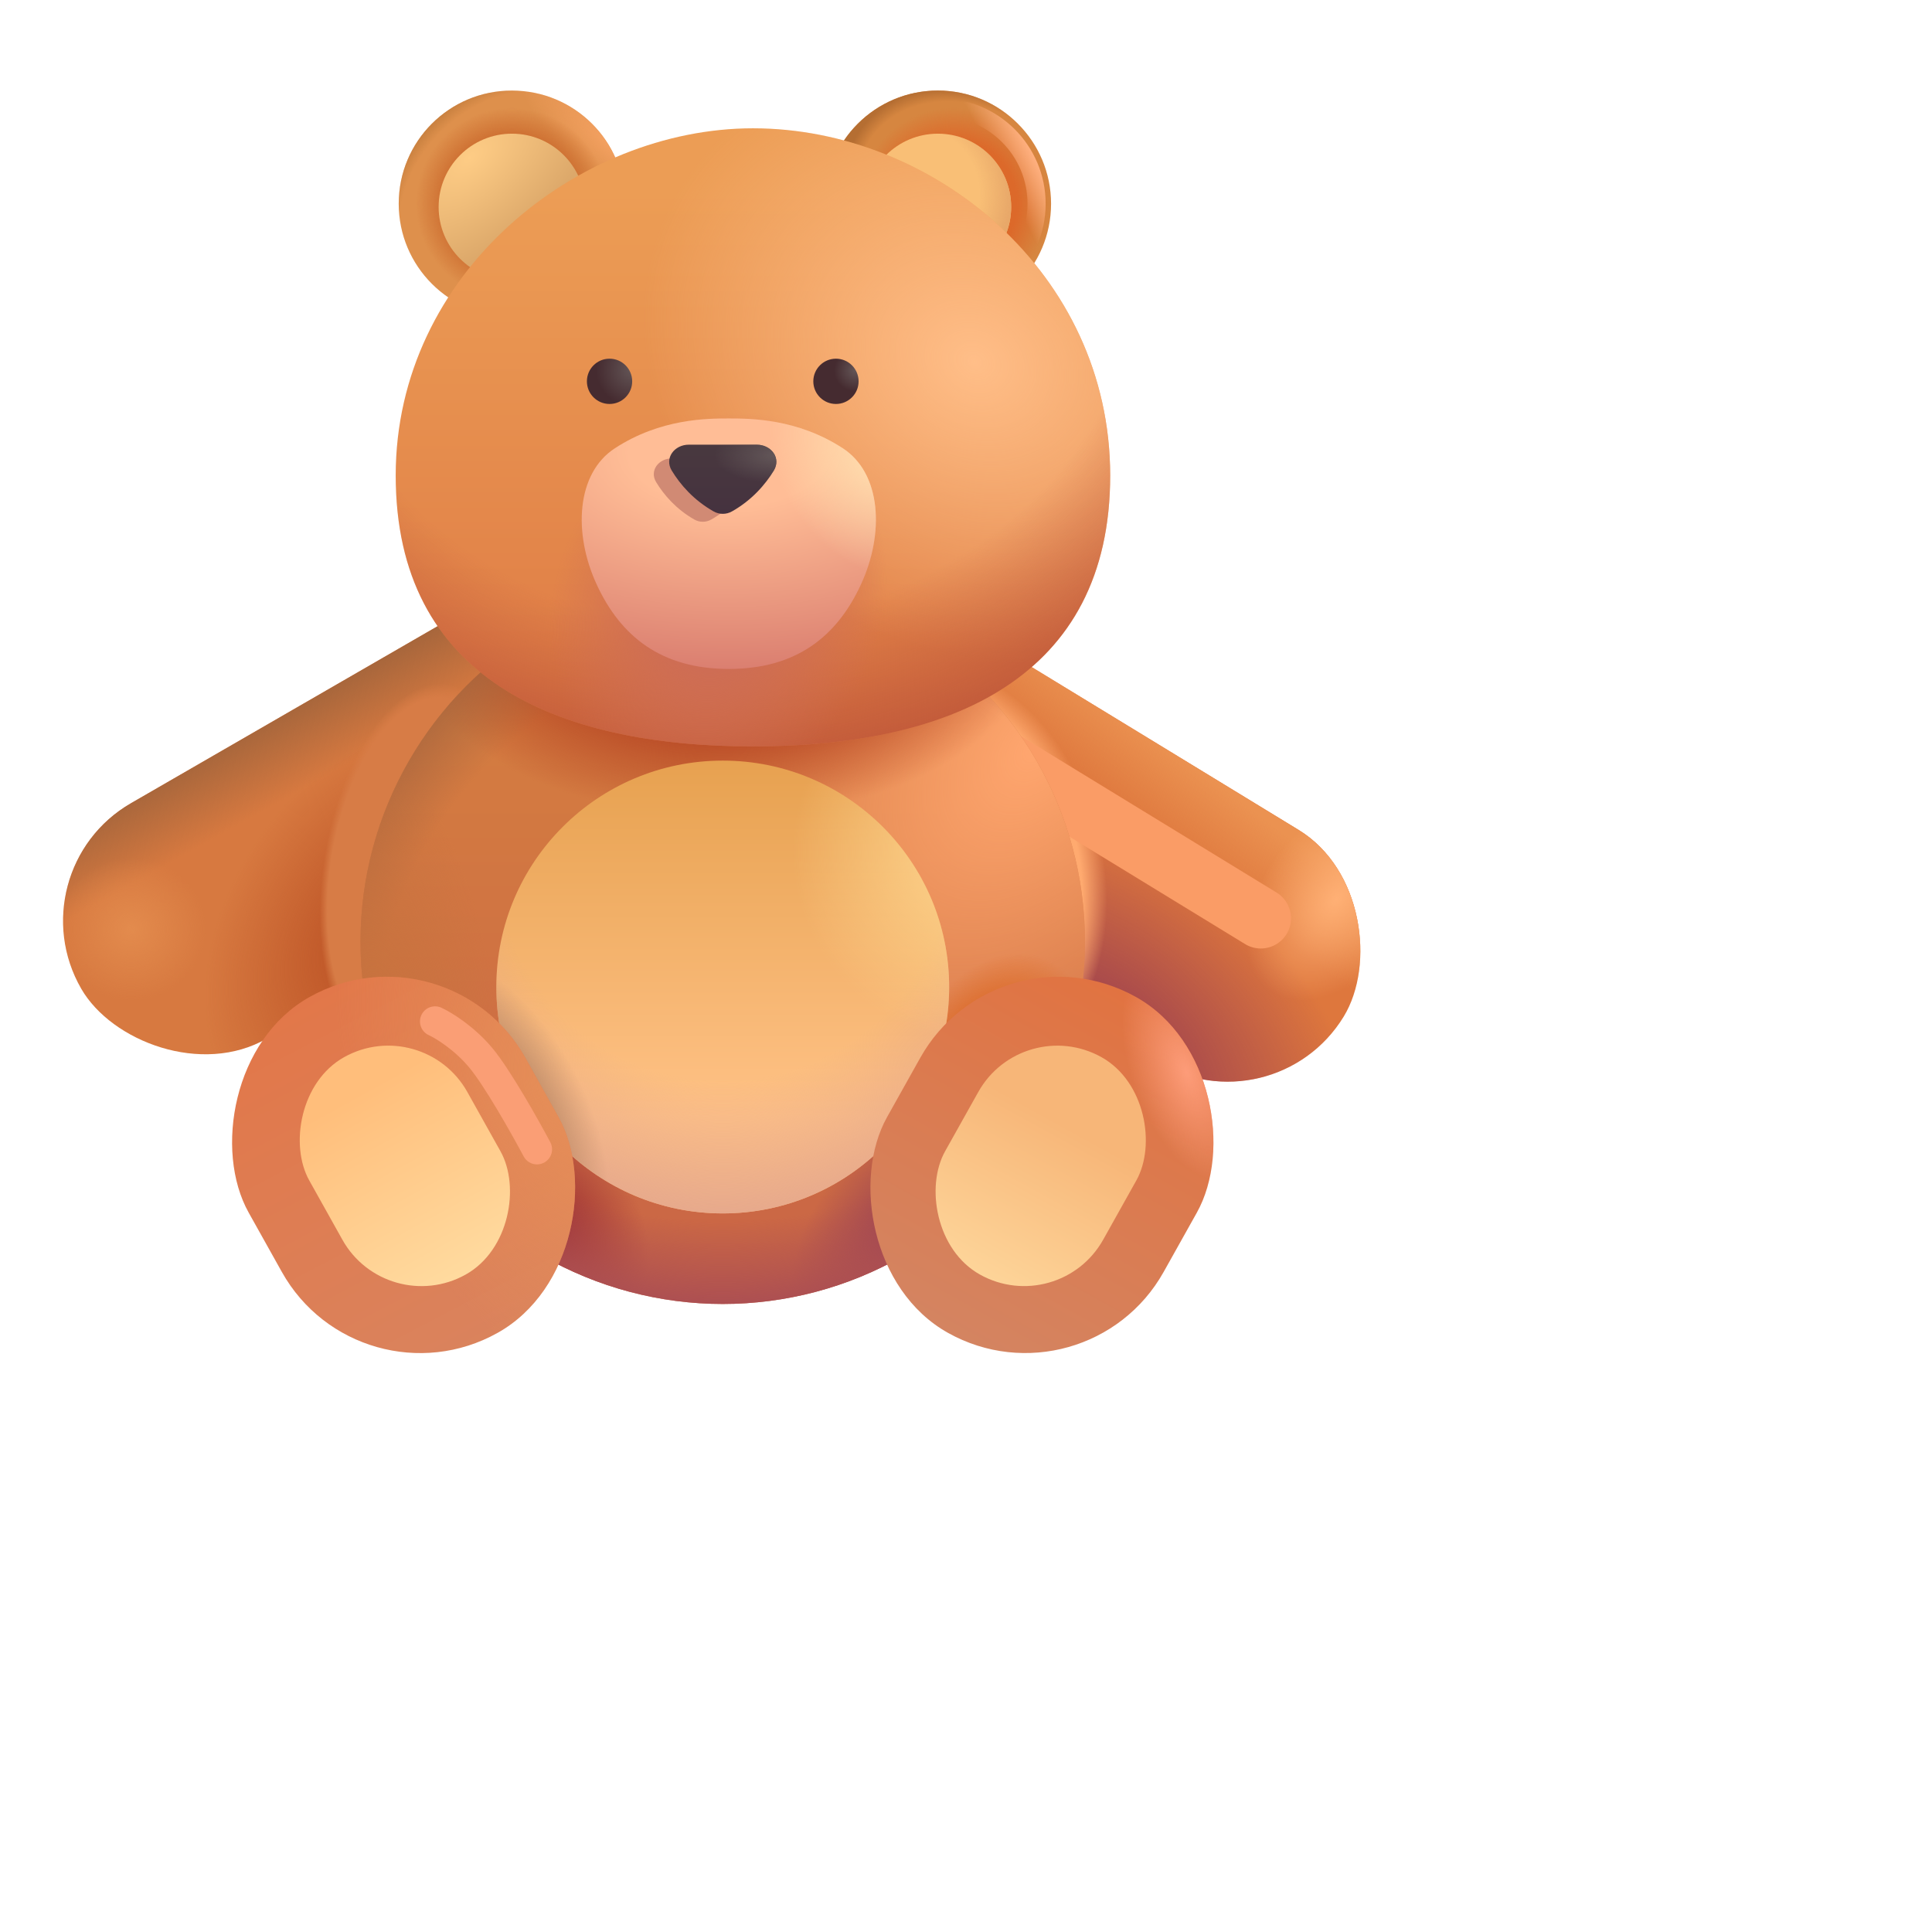 <svg width="32" height="32" viewBox="0 0 32 32" fill="none" xmlns="http://www.w3.org/2000/svg">
<circle cx="8.479" cy="3.375" r="1.875" fill="#DE904C"/>
<circle cx="8.479" cy="3.375" r="1.875" fill="url(#paint0_radial_1230_489)"/>
<circle cx="8.479" cy="3.375" r="1.875" fill="url(#paint1_radial_1230_489)"/>
<circle cx="8.479" cy="3.375" r="1.875" fill="url(#paint2_radial_1230_489)"/>
<circle cx="15.534" cy="3.375" r="1.875" fill="#D68640"/>
<circle cx="15.534" cy="3.375" r="1.875" fill="url(#paint3_radial_1230_489)"/>
<circle cx="15.534" cy="3.375" r="1.875" fill="url(#paint4_radial_1230_489)"/>
<g filter="url(#filter0_f_1230_489)">
<circle cx="15.575" cy="3.375" r="1.594" stroke="url(#paint5_linear_1230_489)" stroke-width="0.3"/>
</g>
<circle cx="8.479" cy="3.428" r="1.214" fill="url(#paint6_radial_1230_489)"/>
<circle cx="15.534" cy="3.428" r="1.214" fill="#F9BF76"/>
<circle cx="15.534" cy="3.428" r="1.214" fill="url(#paint7_radial_1230_489)"/>
<g filter="url(#filter1_i_1230_489)">
<rect x="14.315" y="9.598" width="10.5" height="4.5" rx="2.25" transform="rotate(31.389 14.315 9.598)" fill="#DE773D"/>
<rect x="14.315" y="9.598" width="10.5" height="4.5" rx="2.25" transform="rotate(31.389 14.315 9.598)" fill="url(#paint8_radial_1230_489)"/>
<rect x="14.315" y="9.598" width="10.5" height="4.5" rx="2.25" transform="rotate(31.389 14.315 9.598)" fill="url(#paint9_linear_1230_489)"/>
<rect x="14.315" y="9.598" width="10.5" height="4.5" rx="2.25" transform="rotate(31.389 14.315 9.598)" fill="url(#paint10_radial_1230_489)"/>
<rect x="14.315" y="9.598" width="10.5" height="4.5" rx="2.25" transform="rotate(31.389 14.315 9.598)" fill="url(#paint11_radial_1230_489)"/>
</g>
<g filter="url(#filter2_i_1230_489)">
<rect x="0.721" y="14.929" width="10.5" height="4.5" rx="2.25" transform="rotate(-30 0.721 14.929)" fill="#D77940"/>
<rect x="0.721" y="14.929" width="10.5" height="4.5" rx="2.25" transform="rotate(-30 0.721 14.929)" fill="url(#paint12_linear_1230_489)"/>
<rect x="0.721" y="14.929" width="10.5" height="4.5" rx="2.25" transform="rotate(-30 0.721 14.929)" fill="url(#paint13_radial_1230_489)"/>
<rect x="0.721" y="14.929" width="10.5" height="4.5" rx="2.25" transform="rotate(-30 0.721 14.929)" fill="url(#paint14_radial_1230_489)"/>
<rect x="0.721" y="14.929" width="10.5" height="4.5" rx="2.25" transform="rotate(-30 0.721 14.929)" fill="url(#paint15_radial_1230_489)"/>
</g>
<g filter="url(#filter3_f_1230_489)">
<path d="M16.055 12.257L20.883 15.21" stroke="#FA9C66" stroke-linecap="round"/>
</g>
<ellipse cx="11.971" cy="15.598" rx="6" ry="6" fill="url(#paint16_linear_1230_489)"/>
<ellipse cx="11.971" cy="15.598" rx="6" ry="6" fill="url(#paint17_radial_1230_489)"/>
<ellipse cx="11.971" cy="15.598" rx="6" ry="6" fill="url(#paint18_radial_1230_489)"/>
<ellipse cx="11.971" cy="15.598" rx="6" ry="6" fill="url(#paint19_radial_1230_489)"/>
<ellipse cx="11.971" cy="15.598" rx="6" ry="6" fill="url(#paint20_radial_1230_489)"/>
<ellipse cx="11.971" cy="15.598" rx="6" ry="6" fill="url(#paint21_radial_1230_489)"/>
<ellipse cx="11.971" cy="15.598" rx="6" ry="6" fill="url(#paint22_radial_1230_489)"/>
<ellipse cx="11.971" cy="15.598" rx="6" ry="6" fill="url(#paint23_radial_1230_489)"/>
<ellipse cx="11.971" cy="15.598" rx="6" ry="6" fill="url(#paint24_radial_1230_489)"/>
<circle cx="11.971" cy="16.348" r="3.75" fill="url(#paint25_linear_1230_489)"/>
<circle cx="11.971" cy="16.348" r="3.75" fill="url(#paint26_radial_1230_489)"/>
<circle cx="11.971" cy="16.348" r="3.75" fill="url(#paint27_radial_1230_489)"/>
<circle cx="11.971" cy="16.348" r="3.75" fill="url(#paint28_radial_1230_489)"/>
<g filter="url(#filter4_i_1230_489)">
<path d="M17.888 7.625C17.888 10.976 15.239 12.113 11.971 12.113C8.704 12.113 6.054 10.976 6.054 7.625C6.054 4.274 9.071 1.875 11.971 1.875C14.961 1.875 17.888 4.274 17.888 7.625Z" fill="url(#paint29_linear_1230_489)"/>
<path d="M17.888 7.625C17.888 10.976 15.239 12.113 11.971 12.113C8.704 12.113 6.054 10.976 6.054 7.625C6.054 4.274 9.071 1.875 11.971 1.875C14.961 1.875 17.888 4.274 17.888 7.625Z" fill="url(#paint30_radial_1230_489)"/>
<path d="M17.888 7.625C17.888 10.976 15.239 12.113 11.971 12.113C8.704 12.113 6.054 10.976 6.054 7.625C6.054 4.274 9.071 1.875 11.971 1.875C14.961 1.875 17.888 4.274 17.888 7.625Z" fill="url(#paint31_radial_1230_489)"/>
<path d="M17.888 7.625C17.888 10.976 15.239 12.113 11.971 12.113C8.704 12.113 6.054 10.976 6.054 7.625C6.054 4.274 9.071 1.875 11.971 1.875C14.961 1.875 17.888 4.274 17.888 7.625Z" fill="url(#paint32_radial_1230_489)"/>
</g>
<circle cx="10.096" cy="6.316" r="0.375" fill="url(#paint33_radial_1230_489)"/>
<circle cx="13.846" cy="6.316" r="0.375" fill="url(#paint34_radial_1230_489)"/>
<g filter="url(#filter5_i_1230_489)">
<path d="M11.972 6.831C11.617 6.831 10.842 6.831 10.085 7.324C9.447 7.738 9.388 8.73 9.785 9.585C10.181 10.441 10.854 10.98 11.972 10.98C13.089 10.98 13.762 10.441 14.158 9.585C14.555 8.73 14.496 7.738 13.858 7.324C13.101 6.831 12.326 6.831 11.972 6.831Z" fill="url(#paint35_radial_1230_489)"/>
<path d="M11.972 6.831C11.617 6.831 10.842 6.831 10.085 7.324C9.447 7.738 9.388 8.73 9.785 9.585C10.181 10.441 10.854 10.98 11.972 10.98C13.089 10.98 13.762 10.441 14.158 9.585C14.555 8.73 14.496 7.738 13.858 7.324C13.101 6.831 12.326 6.831 11.972 6.831Z" fill="url(#paint36_radial_1230_489)"/>
</g>
<g filter="url(#filter6_ii_1230_489)">
<rect width="5.25" height="6.375" rx="2.625" transform="matrix(-0.873 0.488 0.488 0.873 7.421 15.231)" fill="url(#paint37_linear_1230_489)"/>
<rect width="5.25" height="6.375" rx="2.625" transform="matrix(-0.873 0.488 0.488 0.873 7.421 15.231)" fill="url(#paint38_radial_1230_489)"/>
</g>
<g filter="url(#filter7_ii_1230_489)">
<rect x="16.524" y="15.231" width="5.25" height="6.375" rx="2.625" transform="rotate(29.237 16.524 15.231)" fill="url(#paint39_linear_1230_489)"/>
</g>
<rect x="16.524" y="15.231" width="5.25" height="6.375" rx="2.625" transform="rotate(29.237 16.524 15.231)" fill="url(#paint40_radial_1230_489)"/>
<rect width="3" height="4.125" rx="1.5" transform="matrix(-0.873 0.488 0.488 0.873 7.009 16.778)" fill="url(#paint41_linear_1230_489)"/>
<rect x="16.936" y="16.778" width="3" height="4.125" rx="1.5" transform="rotate(29.237 16.936 16.778)" fill="url(#paint42_linear_1230_489)"/>
<g filter="url(#filter8_f_1230_489)">
<path d="M11.127 7.593C10.907 7.593 10.753 7.798 10.868 7.986C10.996 8.197 11.199 8.434 11.502 8.606C11.588 8.654 11.693 8.654 11.779 8.606C12.082 8.434 12.286 8.197 12.414 7.986C12.528 7.798 12.374 7.593 12.154 7.593H11.127Z" fill="#D18A74"/>
</g>
<path d="M11.41 7.365C11.169 7.365 11.001 7.588 11.126 7.794C11.266 8.025 11.489 8.284 11.82 8.471C11.914 8.524 12.029 8.524 12.123 8.471C12.454 8.284 12.677 8.025 12.817 7.794C12.941 7.588 12.774 7.365 12.533 7.365H11.41Z" fill="url(#paint43_linear_1230_489)"/>
<path d="M11.41 7.365C11.169 7.365 11.001 7.588 11.126 7.794C11.266 8.025 11.489 8.284 11.82 8.471C11.914 8.524 12.029 8.524 12.123 8.471C12.454 8.284 12.677 8.025 12.817 7.794C12.941 7.588 12.774 7.365 12.533 7.365H11.41Z" fill="url(#paint44_radial_1230_489)"/>
<g filter="url(#filter9_f_1230_489)">
<path d="M7.206 16.918C7.344 16.981 7.688 17.19 7.964 17.521C8.239 17.851 8.699 18.669 8.894 19.036" stroke="#FA9E75" stroke-width="0.5" stroke-linecap="round"/>
</g>
<defs>
<filter id="filter0_f_1230_489" x="13.531" y="1.331" width="4.089" height="4.089" filterUnits="userSpaceOnUse" color-interpolation-filters="sRGB">
<feFlood flood-opacity="0" result="BackgroundImageFix"/>
<feBlend mode="normal" in="SourceGraphic" in2="BackgroundImageFix" result="shape"/>
<feGaussianBlur stdDeviation="0.15" result="effect1_foregroundBlur_1230_489"/>
</filter>
<filter id="filter1_i_1230_489" x="12.814" y="10.29" width="9.773" height="7.776" filterUnits="userSpaceOnUse" color-interpolation-filters="sRGB">
<feFlood flood-opacity="0" result="BackgroundImageFix"/>
<feBlend mode="normal" in="SourceGraphic" in2="BackgroundImageFix" result="shape"/>
<feColorMatrix in="SourceAlpha" type="matrix" values="0 0 0 0 0 0 0 0 0 0 0 0 0 0 0 0 0 0 127 0" result="hardAlpha"/>
<feOffset dx="0.15" dy="-0.15"/>
<feGaussianBlur stdDeviation="0.5"/>
<feComposite in2="hardAlpha" operator="arithmetic" k2="-1" k3="1"/>
<feColorMatrix type="matrix" values="0 0 0 0 0.58 0 0 0 0 0.251 0 0 0 0 0.31 0 0 0 1 0"/>
<feBlend mode="normal" in2="shape" result="effect1_innerShadow_1230_489"/>
</filter>
<filter id="filter2_i_1230_489" x="1.045" y="10.002" width="10.197" height="8.001" filterUnits="userSpaceOnUse" color-interpolation-filters="sRGB">
<feFlood flood-opacity="0" result="BackgroundImageFix"/>
<feBlend mode="normal" in="SourceGraphic" in2="BackgroundImageFix" result="shape"/>
<feColorMatrix in="SourceAlpha" type="matrix" values="0 0 0 0 0 0 0 0 0 0 0 0 0 0 0 0 0 0 127 0" result="hardAlpha"/>
<feOffset dx="-0.5" dy="-0.5"/>
<feGaussianBlur stdDeviation="0.5"/>
<feComposite in2="hardAlpha" operator="arithmetic" k2="-1" k3="1"/>
<feColorMatrix type="matrix" values="0 0 0 0 0.71 0 0 0 0 0.341 0 0 0 0 0.278 0 0 0 1 0"/>
<feBlend mode="normal" in2="shape" result="effect1_innerShadow_1230_489"/>
</filter>
<filter id="filter3_f_1230_489" x="13.555" y="9.757" width="9.828" height="7.953" filterUnits="userSpaceOnUse" color-interpolation-filters="sRGB">
<feFlood flood-opacity="0" result="BackgroundImageFix"/>
<feBlend mode="normal" in="SourceGraphic" in2="BackgroundImageFix" result="shape"/>
<feGaussianBlur stdDeviation="1" result="effect1_foregroundBlur_1230_489"/>
</filter>
<filter id="filter4_i_1230_489" x="6.054" y="1.875" width="12.334" height="10.488" filterUnits="userSpaceOnUse" color-interpolation-filters="sRGB">
<feFlood flood-opacity="0" result="BackgroundImageFix"/>
<feBlend mode="normal" in="SourceGraphic" in2="BackgroundImageFix" result="shape"/>
<feColorMatrix in="SourceAlpha" type="matrix" values="0 0 0 0 0 0 0 0 0 0 0 0 0 0 0 0 0 0 127 0" result="hardAlpha"/>
<feOffset dx="0.5" dy="0.25"/>
<feGaussianBlur stdDeviation="0.75"/>
<feComposite in2="hardAlpha" operator="arithmetic" k2="-1" k3="1"/>
<feColorMatrix type="matrix" values="0 0 0 0 0.741 0 0 0 0 0.498 0 0 0 0 0.267 0 0 0 1 0"/>
<feBlend mode="normal" in2="shape" result="effect1_innerShadow_1230_489"/>
</filter>
<filter id="filter5_i_1230_489" x="9.535" y="6.831" width="4.972" height="4.248" filterUnits="userSpaceOnUse" color-interpolation-filters="sRGB">
<feFlood flood-opacity="0" result="BackgroundImageFix"/>
<feBlend mode="normal" in="SourceGraphic" in2="BackgroundImageFix" result="shape"/>
<feColorMatrix in="SourceAlpha" type="matrix" values="0 0 0 0 0 0 0 0 0 0 0 0 0 0 0 0 0 0 127 0" result="hardAlpha"/>
<feOffset dx="0.1" dy="0.1"/>
<feGaussianBlur stdDeviation="0.2"/>
<feComposite in2="hardAlpha" operator="arithmetic" k2="-1" k3="1"/>
<feColorMatrix type="matrix" values="0 0 0 0 0.824 0 0 0 0 0.569 0 0 0 0 0.384 0 0 0 1 0"/>
<feBlend mode="normal" in2="shape" result="effect1_innerShadow_1230_489"/>
</filter>
<filter id="filter6_ii_1230_489" x="3.637" y="15.879" width="6.101" height="6.833" filterUnits="userSpaceOnUse" color-interpolation-filters="sRGB">
<feFlood flood-opacity="0" result="BackgroundImageFix"/>
<feBlend mode="normal" in="SourceGraphic" in2="BackgroundImageFix" result="shape"/>
<feColorMatrix in="SourceAlpha" type="matrix" values="0 0 0 0 0 0 0 0 0 0 0 0 0 0 0 0 0 0 127 0" result="hardAlpha"/>
<feOffset dx="0.15" dy="0.3"/>
<feGaussianBlur stdDeviation="0.3"/>
<feComposite in2="hardAlpha" operator="arithmetic" k2="-1" k3="1"/>
<feColorMatrix type="matrix" values="0 0 0 0 0.808 0 0 0 0 0.408 0 0 0 0 0.231 0 0 0 1 0"/>
<feBlend mode="normal" in2="shape" result="effect1_innerShadow_1230_489"/>
<feColorMatrix in="SourceAlpha" type="matrix" values="0 0 0 0 0 0 0 0 0 0 0 0 0 0 0 0 0 0 127 0" result="hardAlpha"/>
<feOffset dx="-0.15" dy="-0.3"/>
<feGaussianBlur stdDeviation="0.3"/>
<feComposite in2="hardAlpha" operator="arithmetic" k2="-1" k3="1"/>
<feColorMatrix type="matrix" values="0 0 0 0 0.725 0 0 0 0 0.4 0 0 0 0 0.341 0 0 0 1 0"/>
<feBlend mode="normal" in2="effect1_innerShadow_1230_489" result="effect2_innerShadow_1230_489"/>
</filter>
<filter id="filter7_ii_1230_489" x="14.207" y="15.879" width="6.101" height="6.833" filterUnits="userSpaceOnUse" color-interpolation-filters="sRGB">
<feFlood flood-opacity="0" result="BackgroundImageFix"/>
<feBlend mode="normal" in="SourceGraphic" in2="BackgroundImageFix" result="shape"/>
<feColorMatrix in="SourceAlpha" type="matrix" values="0 0 0 0 0 0 0 0 0 0 0 0 0 0 0 0 0 0 127 0" result="hardAlpha"/>
<feOffset dx="-0.15" dy="-0.3"/>
<feGaussianBlur stdDeviation="0.3"/>
<feComposite in2="hardAlpha" operator="arithmetic" k2="-1" k3="1"/>
<feColorMatrix type="matrix" values="0 0 0 0 0.682 0 0 0 0 0.357 0 0 0 0 0.325 0 0 0 1 0"/>
<feBlend mode="normal" in2="shape" result="effect1_innerShadow_1230_489"/>
<feColorMatrix in="SourceAlpha" type="matrix" values="0 0 0 0 0 0 0 0 0 0 0 0 0 0 0 0 0 0 127 0" result="hardAlpha"/>
<feOffset dx="0.15" dy="0.3"/>
<feGaussianBlur stdDeviation="0.3"/>
<feComposite in2="hardAlpha" operator="arithmetic" k2="-1" k3="1"/>
<feColorMatrix type="matrix" values="0 0 0 0 0.816 0 0 0 0 0.384 0 0 0 0 0.176 0 0 0 1 0"/>
<feBlend mode="normal" in2="effect1_innerShadow_1230_489" result="effect2_innerShadow_1230_489"/>
</filter>
<filter id="filter8_f_1230_489" x="10.329" y="7.093" width="2.624" height="2.049" filterUnits="userSpaceOnUse" color-interpolation-filters="sRGB">
<feFlood flood-opacity="0" result="BackgroundImageFix"/>
<feBlend mode="normal" in="SourceGraphic" in2="BackgroundImageFix" result="shape"/>
<feGaussianBlur stdDeviation="0.25" result="effect1_foregroundBlur_1230_489"/>
</filter>
<filter id="filter9_f_1230_489" x="6.206" y="15.918" width="3.688" height="4.118" filterUnits="userSpaceOnUse" color-interpolation-filters="sRGB">
<feFlood flood-opacity="0" result="BackgroundImageFix"/>
<feBlend mode="normal" in="SourceGraphic" in2="BackgroundImageFix" result="shape"/>
<feGaussianBlur stdDeviation="0.375" result="effect1_foregroundBlur_1230_489"/>
</filter>
<radialGradient id="paint0_radial_1230_489" cx="0" cy="0" r="1" gradientUnits="userSpaceOnUse" gradientTransform="translate(10.125 2.39) rotate(-139.844) scale(1.963 0.59)">
<stop stop-color="#F4A161"/>
<stop offset="1" stop-color="#F4A161" stop-opacity="0"/>
</radialGradient>
<radialGradient id="paint1_radial_1230_489" cx="0" cy="0" r="1" gradientUnits="userSpaceOnUse" gradientTransform="translate(8.479 3.375) rotate(99.561) scale(1.592)">
<stop offset="0.713" stop-color="#CE7032"/>
<stop offset="1" stop-color="#CE7032" stop-opacity="0"/>
</radialGradient>
<radialGradient id="paint2_radial_1230_489" cx="0" cy="0" r="1" gradientUnits="userSpaceOnUse" gradientTransform="translate(8.479 3.375) rotate(-135) scale(1.986 2.44)">
<stop offset="0.841" stop-color="#C17B3B" stop-opacity="0"/>
<stop offset="0.979" stop-color="#C17B3B"/>
</radialGradient>
<radialGradient id="paint3_radial_1230_489" cx="0" cy="0" r="1" gradientUnits="userSpaceOnUse" gradientTransform="translate(15.797 3.375) rotate(99.51) scale(1.592)">
<stop offset="0.659" stop-color="#DC692A"/>
<stop offset="1" stop-color="#DC692A" stop-opacity="0"/>
</radialGradient>
<radialGradient id="paint4_radial_1230_489" cx="0" cy="0" r="1" gradientUnits="userSpaceOnUse" gradientTransform="translate(16.037 3.439) rotate(-143.383) scale(2.387 1.961)">
<stop offset="0.828" stop-color="#B56E32" stop-opacity="0"/>
<stop offset="0.924" stop-color="#B56E32"/>
</radialGradient>
<linearGradient id="paint5_linear_1230_489" x1="17.169" y1="2.695" x2="16.623" y2="2.976" gradientUnits="userSpaceOnUse">
<stop stop-color="#FFAF7E"/>
<stop offset="1" stop-color="#FFAF7E" stop-opacity="0"/>
</linearGradient>
<radialGradient id="paint6_radial_1230_489" cx="0" cy="0" r="1" gradientUnits="userSpaceOnUse" gradientTransform="translate(7.781 2.613) rotate(49.548) scale(1.463 2.704)">
<stop stop-color="#FECC85"/>
<stop offset="1" stop-color="#DCA86A"/>
</radialGradient>
<radialGradient id="paint7_radial_1230_489" cx="0" cy="0" r="1" gradientUnits="userSpaceOnUse" gradientTransform="translate(15.105 3.21) rotate(6.915) scale(1.806)">
<stop offset="0.618" stop-color="#E8A869" stop-opacity="0"/>
<stop offset="0.906" stop-color="#E8A869"/>
</radialGradient>
<radialGradient id="paint8_radial_1230_489" cx="0" cy="0" r="1" gradientUnits="userSpaceOnUse" gradientTransform="translate(21.443 14.926) rotate(-84.378) scale(3.816 5.353)">
<stop offset="0.175" stop-color="#983C50"/>
<stop offset="1" stop-color="#983C50" stop-opacity="0"/>
</radialGradient>
<linearGradient id="paint9_linear_1230_489" x1="19.574" y1="9.477" x2="19.427" y2="10.857" gradientUnits="userSpaceOnUse">
<stop stop-color="#EB9251"/>
<stop offset="1" stop-color="#EB9251" stop-opacity="0"/>
</linearGradient>
<radialGradient id="paint10_radial_1230_489" cx="0" cy="0" r="1" gradientUnits="userSpaceOnUse" gradientTransform="translate(23.7 10.254) rotate(95.481) scale(1.875 1.235)">
<stop stop-color="#FFB075"/>
<stop offset="1" stop-color="#FFB075" stop-opacity="0"/>
</radialGradient>
<radialGradient id="paint11_radial_1230_489" cx="0" cy="0" r="1" gradientUnits="userSpaceOnUse" gradientTransform="translate(17.934 13.223) rotate(-45.988) scale(2.604 3.516)">
<stop offset="0.846" stop-color="#FFAA6F"/>
<stop offset="1" stop-color="#FFAA6F" stop-opacity="0"/>
</radialGradient>
<linearGradient id="paint12_linear_1230_489" x1="5.974" y1="14.399" x2="5.949" y2="16.156" gradientUnits="userSpaceOnUse">
<stop offset="0.203" stop-color="#A2643B"/>
<stop offset="1" stop-color="#A2643B" stop-opacity="0"/>
</linearGradient>
<radialGradient id="paint13_radial_1230_489" cx="0" cy="0" r="1" gradientUnits="userSpaceOnUse" gradientTransform="translate(5.62 18.958) rotate(153.857) scale(3.792 2.719)">
<stop offset="0.155" stop-color="#BB5124"/>
<stop offset="1" stop-color="#BB5124" stop-opacity="0"/>
</radialGradient>
<radialGradient id="paint14_radial_1230_489" cx="0" cy="0" r="1" gradientUnits="userSpaceOnUse" gradientTransform="translate(1.932 16.737) rotate(28.152) scale(1.236 1.181)">
<stop stop-color="#E38B4D"/>
<stop offset="1" stop-color="#E38B4D" stop-opacity="0"/>
</radialGradient>
<radialGradient id="paint15_radial_1230_489" cx="0" cy="0" r="1" gradientUnits="userSpaceOnUse" gradientTransform="translate(6.53 18.299) rotate(-140.952) scale(1.584 3.15)">
<stop offset="0.923" stop-color="#D77C46"/>
<stop offset="1" stop-color="#D77C46" stop-opacity="0"/>
</radialGradient>
<linearGradient id="paint16_linear_1230_489" x1="13.555" y1="20.792" x2="13.555" y2="11.305" gradientUnits="userSpaceOnUse">
<stop stop-color="#CA6645"/>
<stop offset="1" stop-color="#D57E40"/>
</linearGradient>
<radialGradient id="paint17_radial_1230_489" cx="0" cy="0" r="1" gradientUnits="userSpaceOnUse" gradientTransform="translate(17.143 12.382) rotate(128.517) scale(7.489 4.881)">
<stop stop-color="#FFA66F"/>
<stop offset="1" stop-color="#FFA66F" stop-opacity="0"/>
</radialGradient>
<radialGradient id="paint18_radial_1230_489" cx="0" cy="0" r="1" gradientUnits="userSpaceOnUse" gradientTransform="translate(11.971 10.628) rotate(90) scale(2.91 5.153)">
<stop offset="0.466" stop-color="#B54322"/>
<stop offset="1" stop-color="#B54322" stop-opacity="0"/>
</radialGradient>
<radialGradient id="paint19_radial_1230_489" cx="0" cy="0" r="1" gradientUnits="userSpaceOnUse" gradientTransform="translate(12.359 16.527) rotate(-125.505) scale(8.03 8.837)">
<stop offset="0.715" stop-color="#A3633D" stop-opacity="0"/>
<stop offset="0.924" stop-color="#A3633D"/>
</radialGradient>
<radialGradient id="paint20_radial_1230_489" cx="0" cy="0" r="1" gradientUnits="userSpaceOnUse" gradientTransform="translate(6.301 17.045) rotate(-8.13) scale(1.973 5.073)">
<stop stop-color="#C7733E"/>
<stop offset="1" stop-color="#C7733E" stop-opacity="0"/>
</radialGradient>
<radialGradient id="paint21_radial_1230_489" cx="0" cy="0" r="1" gradientUnits="userSpaceOnUse" gradientTransform="translate(8.872 20.314) rotate(55.438) scale(2.178 1.704)">
<stop offset="0.255" stop-color="#A03434"/>
<stop offset="1" stop-color="#A03434" stop-opacity="0"/>
</radialGradient>
<radialGradient id="paint22_radial_1230_489" cx="0" cy="0" r="1" gradientUnits="userSpaceOnUse" gradientTransform="translate(15.349 20.115) rotate(136.5) scale(2.693 1.553)">
<stop offset="0.317" stop-color="#A14750"/>
<stop offset="1" stop-color="#A14750" stop-opacity="0"/>
</radialGradient>
<radialGradient id="paint23_radial_1230_489" cx="0" cy="0" r="1" gradientUnits="userSpaceOnUse" gradientTransform="translate(11.971 12.98) rotate(90) scale(8.618)">
<stop offset="0.839" stop-color="#AC4F52" stop-opacity="0"/>
<stop offset="1" stop-color="#AC4F52"/>
</radialGradient>
<radialGradient id="paint24_radial_1230_489" cx="0" cy="0" r="1" gradientUnits="userSpaceOnUse" gradientTransform="translate(16.465 17.723) rotate(-63.184) scale(2.032 1.463)">
<stop offset="0.539" stop-color="#DC6A27"/>
<stop offset="1" stop-color="#DC6A27" stop-opacity="0"/>
</radialGradient>
<linearGradient id="paint25_linear_1230_489" x1="11.971" y1="12.382" x2="11.971" y2="18.52" gradientUnits="userSpaceOnUse">
<stop stop-color="#E6A04E"/>
<stop offset="1" stop-color="#FFC286"/>
</linearGradient>
<radialGradient id="paint26_radial_1230_489" cx="0" cy="0" r="1" gradientUnits="userSpaceOnUse" gradientTransform="translate(11.971 14.136) rotate(90) scale(6.418)">
<stop offset="0.588" stop-color="#E2A48D" stop-opacity="0"/>
<stop offset="1" stop-color="#E2A48D"/>
</radialGradient>
<radialGradient id="paint27_radial_1230_489" cx="0" cy="0" r="1" gradientUnits="userSpaceOnUse" gradientTransform="translate(16.306 14.096) rotate(151.504) scale(3.175)">
<stop stop-color="#FFD992"/>
<stop offset="1" stop-color="#FFD992" stop-opacity="0"/>
</radialGradient>
<radialGradient id="paint28_radial_1230_489" cx="0" cy="0" r="1" gradientUnits="userSpaceOnUse" gradientTransform="translate(7.875 18.6) rotate(-28.217) scale(1.855 3.157)">
<stop offset="0.546" stop-color="#BC8A66"/>
<stop offset="1" stop-color="#BC8A66" stop-opacity="0"/>
</radialGradient>
<linearGradient id="paint29_linear_1230_489" x1="11.971" y1="2.917" x2="11.971" y2="12.113" gradientUnits="userSpaceOnUse">
<stop stop-color="#EC9D55"/>
<stop offset="1" stop-color="#DE7944"/>
</linearGradient>
<radialGradient id="paint30_radial_1230_489" cx="0" cy="0" r="1" gradientUnits="userSpaceOnUse" gradientTransform="translate(15.627 5.741) rotate(118.974) scale(4.764 5.667)">
<stop stop-color="#FFBE88"/>
<stop offset="1" stop-color="#FFBE88" stop-opacity="0"/>
</radialGradient>
<radialGradient id="paint31_radial_1230_489" cx="0" cy="0" r="1" gradientUnits="userSpaceOnUse" gradientTransform="translate(11.597 4.122) rotate(81.87) scale(9.011 10.416)">
<stop offset="0.66" stop-color="#BA5137" stop-opacity="0"/>
<stop offset="1" stop-color="#BA5137"/>
</radialGradient>
<radialGradient id="paint32_radial_1230_489" cx="0" cy="0" r="1" gradientUnits="userSpaceOnUse" gradientTransform="translate(11.394 9.77) rotate(112.62) scale(3.26 2.71)">
<stop offset="0.345" stop-color="#CE6D54"/>
<stop offset="1" stop-color="#CE6D54" stop-opacity="0"/>
</radialGradient>
<radialGradient id="paint33_radial_1230_489" cx="0" cy="0" r="1" gradientUnits="userSpaceOnUse" gradientTransform="translate(10.471 6.129) rotate(142.749) scale(0.597)">
<stop stop-color="#635556"/>
<stop offset="1" stop-color="#452B30"/>
</radialGradient>
<radialGradient id="paint34_radial_1230_489" cx="0" cy="0" r="1" gradientUnits="userSpaceOnUse" gradientTransform="translate(14.163 6.137) rotate(142.561) scale(0.347)">
<stop stop-color="#635556"/>
<stop offset="1" stop-color="#452B30"/>
</radialGradient>
<radialGradient id="paint35_radial_1230_489" cx="0" cy="0" r="1" gradientUnits="userSpaceOnUse" gradientTransform="translate(11.972 7.387) rotate(90) scale(4.389 8.086)">
<stop offset="0.204" stop-color="#FFBD96"/>
<stop offset="0.965" stop-color="#D27067"/>
</radialGradient>
<radialGradient id="paint36_radial_1230_489" cx="0" cy="0" r="1" gradientUnits="userSpaceOnUse" gradientTransform="translate(14.408 7.513) rotate(146.39) scale(1.586 2.127)">
<stop stop-color="#FFDFAF"/>
<stop offset="1" stop-color="#FFDFAF" stop-opacity="0"/>
</radialGradient>
<linearGradient id="paint37_linear_1230_489" x1="2.568" y1="-0.145" x2="2.753" y2="6.519" gradientUnits="userSpaceOnUse">
<stop stop-color="#E27749"/>
<stop offset="1" stop-color="#DA835D"/>
</linearGradient>
<radialGradient id="paint38_radial_1230_489" cx="0" cy="0" r="1" gradientUnits="userSpaceOnUse" gradientTransform="translate(-0.363 3.458) rotate(-4.462) scale(3.452 5.46)">
<stop stop-color="#E68F58"/>
<stop offset="1" stop-color="#E68F58" stop-opacity="0"/>
</radialGradient>
<linearGradient id="paint39_linear_1230_489" x1="19.149" y1="15.231" x2="19.149" y2="21.606" gradientUnits="userSpaceOnUse">
<stop stop-color="#E17341"/>
<stop offset="1" stop-color="#D48461"/>
</linearGradient>
<radialGradient id="paint40_radial_1230_489" cx="0" cy="0" r="1" gradientUnits="userSpaceOnUse" gradientTransform="translate(20.492 15.912) rotate(129.909) scale(0.896 1.886)">
<stop stop-color="#FD9C79"/>
<stop offset="1" stop-color="#FD9C79" stop-opacity="0"/>
</radialGradient>
<linearGradient id="paint41_linear_1230_489" x1="1.354" y1="0.642" x2="1.385" y2="4.439" gradientUnits="userSpaceOnUse">
<stop stop-color="#FFBE7B"/>
<stop offset="1" stop-color="#FFDDA2"/>
</linearGradient>
<linearGradient id="paint42_linear_1230_489" x1="18.39" y1="18.062" x2="18.416" y2="21.754" gradientUnits="userSpaceOnUse">
<stop stop-color="#F7B678"/>
<stop offset="1" stop-color="#FFDDA2"/>
</linearGradient>
<linearGradient id="paint43_linear_1230_489" x1="11.971" y1="7.288" x2="11.971" y2="8.511" gradientUnits="userSpaceOnUse">
<stop stop-color="#49393F"/>
<stop offset="1" stop-color="#45323F"/>
</linearGradient>
<radialGradient id="paint44_radial_1230_489" cx="0" cy="0" r="1" gradientUnits="userSpaceOnUse" gradientTransform="translate(12.859 7.542) rotate(180) scale(1.03 0.463)">
<stop stop-color="#635759"/>
<stop offset="1" stop-color="#635759" stop-opacity="0"/>
</radialGradient>
</defs>
</svg>
